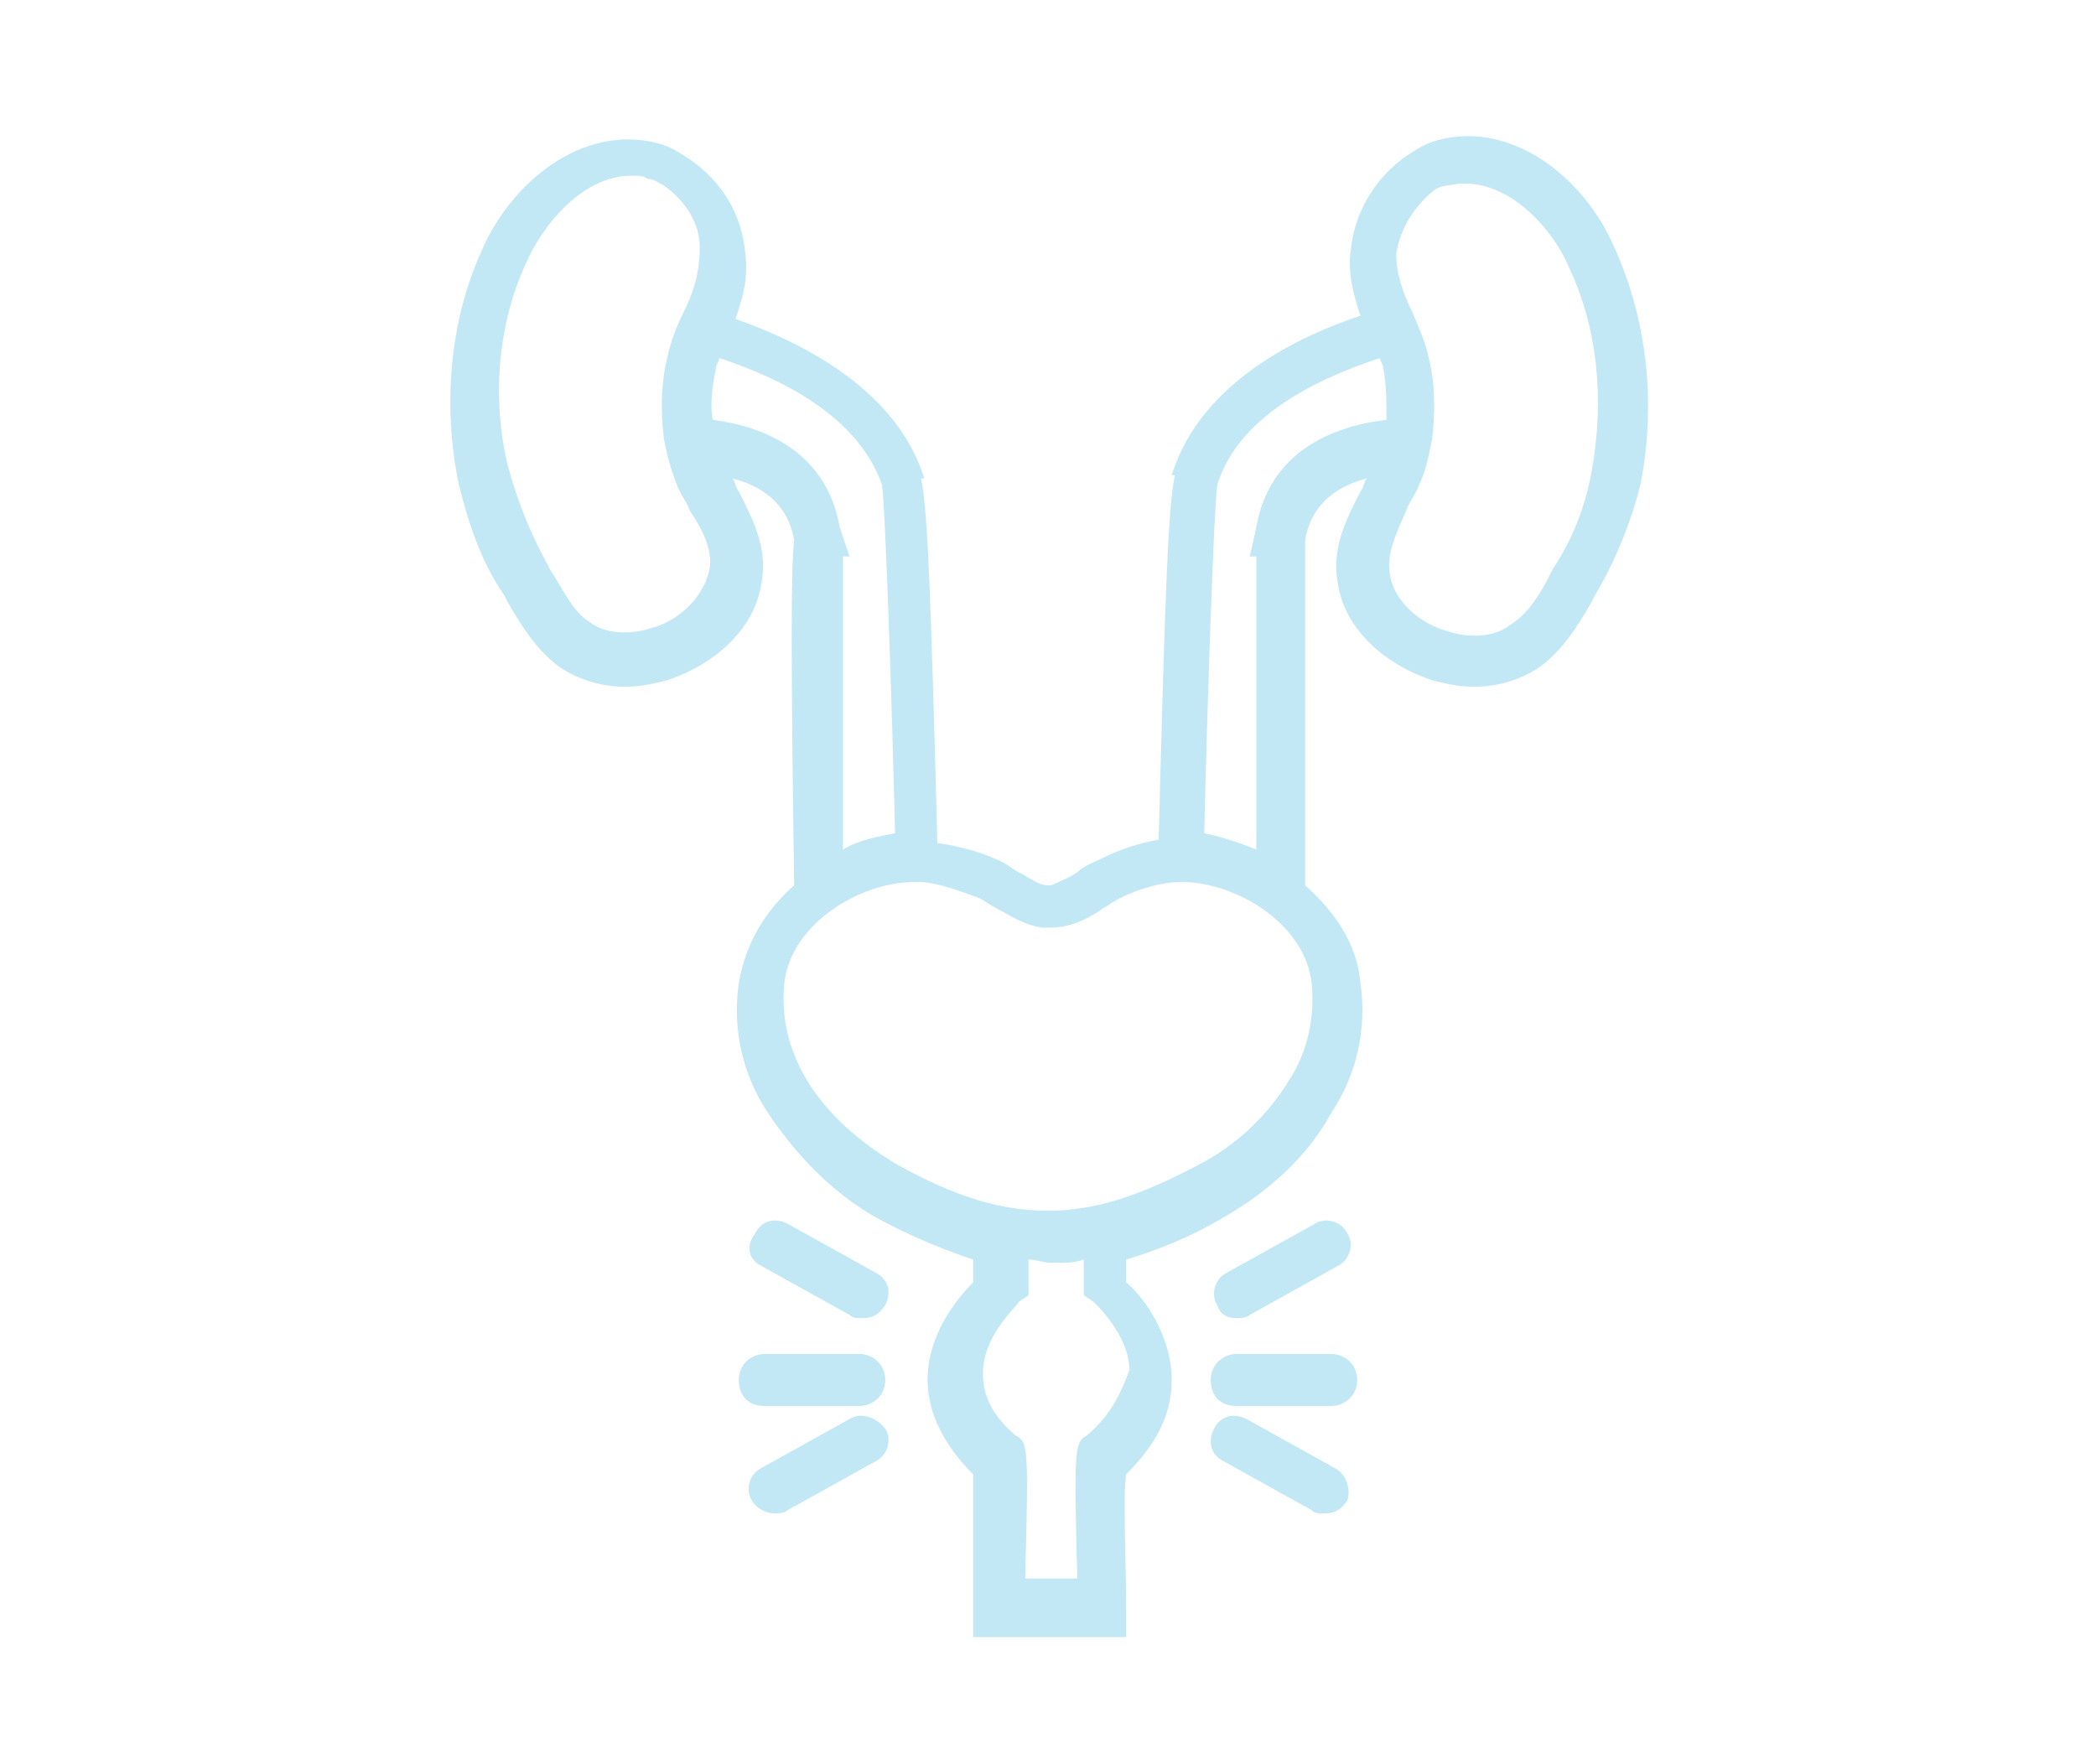 <?xml version="1.0" encoding="utf-8"?>
<!-- Generator: Adobe Illustrator 23.0.5, SVG Export Plug-In . SVG Version: 6.00 Build 0)  -->
<svg version="1.1" id="Layer_1" xmlns="http://www.w3.org/2000/svg" xmlns:xlink="http://www.w3.org/1999/xlink" x="0px" y="0px"
	 viewBox="0 0 64.4 54.2" style="enable-background:new 0 0 64.4 54.2;" xml:space="preserve">
<style type="text/css">
	.st0{fill:#C3E8F5;}
</style>
<g>
	<path class="st0" d="M23.4,38.9l2.7,1.5c0.1,0.1,0.2,0.1,0.4,0.1c0.3,0,0.5-0.1,0.7-0.4c0.2-0.4,0.1-0.8-0.3-1l-2.7-1.5
		c-0.4-0.2-0.8-0.1-1,0.3C22.9,38.3,23,38.7,23.4,38.9z"/>
	<path class="st0" d="M26.4,41.6h-2.9c-0.4,0-0.8,0.3-0.8,0.8s0.3,0.8,0.8,0.8h2.9c0.4,0,0.8-0.3,0.8-0.8S26.8,41.6,26.4,41.6z"/>
	<path class="st0" d="M26.1,43.6l-2.7,1.5c-0.4,0.2-0.5,0.7-0.3,1c0.1,0.2,0.4,0.4,0.7,0.4c0.1,0,0.3,0,0.4-0.1l2.7-1.5
		c0.4-0.2,0.5-0.7,0.3-1C26.9,43.5,26.4,43.4,26.1,43.6z"/>
	<path class="st0" d="M49.6,7.6c-0.9-2.1-3.1-3.9-5.4-3.3c-0.4,0.1-0.7,0.3-1,0.5c-1,0.7-1.6,1.8-1.7,2.9c-0.1,0.7,0.1,1.4,0.3,2
		c-1.8,0.6-4.9,2-5.8,4.9h0.1c-0.2,0.9-0.3,3.4-0.5,11.2c-0.6,0.1-1.2,0.3-1.8,0.6c-0.2,0.1-0.5,0.2-0.7,0.4
		c-0.3,0.2-0.6,0.3-0.8,0.4h-0.1c-0.3,0-0.5-0.2-0.9-0.4c-0.2-0.1-0.4-0.3-0.7-0.4c-0.4-0.2-1.1-0.4-1.8-0.5
		c-0.2-7.7-0.3-10.3-0.5-11.2h0.1c-0.9-2.9-4.1-4.3-5.8-4.9c0.2-0.6,0.4-1.2,0.3-2c-0.1-1.2-0.7-2.2-1.7-2.9c-0.3-0.2-0.6-0.4-1-0.5
		c-2.3-0.6-4.5,1.2-5.4,3.3c-1,2.2-1.2,4.8-0.7,7.2c0.3,1.2,0.7,2.4,1.4,3.4l0.1,0.2c0.4,0.7,0.9,1.5,1.6,2c0.6,0.4,1.3,0.6,2,0.6
		c0.5,0,0.9-0.1,1.3-0.2c1.5-0.5,2.7-1.6,2.9-3c0.2-1.1-0.3-2-0.7-2.8c-0.1-0.1-0.1-0.3-0.2-0.4c0.8,0.2,1.7,0.7,1.9,1.9l0,0
		c-0.1,0.9-0.1,3.5,0,10.6c-0.9,0.8-1.5,1.8-1.7,3c-0.2,1.4,0.1,2.8,0.9,4s1.9,2.4,3.3,3.2c1.1,0.6,2.1,1,3,1.3v0.7
		c-0.5,0.5-1.4,1.6-1.4,3c0,1,0.5,2,1.4,2.9c0,0.7,0,2.5,0,4.2v0.8h0.6H34h0.6v-0.8c0-1.7-0.1-3.5,0-4.2c0.9-0.9,1.4-1.8,1.4-2.9
		c0-1.4-0.9-2.6-1.4-3v-0.7c1-0.3,2-0.7,3-1.3c1.4-0.8,2.6-1.9,3.3-3.2c0.8-1.2,1.1-2.6,0.9-4c-0.1-1.2-0.8-2.2-1.7-3
		c0-7.1,0-9.6,0-10.6l0,0c0.2-1.2,1.1-1.7,1.9-1.9c-0.1,0.1-0.1,0.3-0.2,0.4c-0.4,0.8-0.9,1.7-0.7,2.8c0.2,1.4,1.4,2.5,2.9,3
		c0.4,0.1,0.8,0.2,1.3,0.2c0.7,0,1.4-0.2,2-0.6c0.7-0.5,1.2-1.3,1.6-2l0.1-0.2c0.6-1,1.1-2.2,1.4-3.4C50.9,12.4,50.6,9.8,49.6,7.6z
		 M21.8,17.5c-0.2,0.9-1,1.6-1.8,1.8c-0.6,0.2-1.4,0.2-1.9-0.2c-0.5-0.3-0.8-1-1.2-1.6l-0.1-0.2c-0.5-0.9-0.9-1.9-1.2-3
		c-0.5-2.1-0.3-4.4,0.6-6.3c0.5-1.1,1.7-2.6,3.2-2.6c0.2,0,0.4,0,0.5,0.1c0.2,0,0.3,0.1,0.5,0.2c0.7,0.5,1.1,1.2,1.1,1.9
		c0,0.8-0.2,1.4-0.5,2c-0.2,0.4-0.4,0.9-0.5,1.4c-0.2,0.8-0.2,1.7-0.1,2.5c0.1,0.5,0.2,0.9,0.4,1.4c0.1,0.3,0.3,0.5,0.4,0.8
		C21.6,16.3,21.9,16.9,21.8,17.5z M25.8,16.2c-0.4-2.3-2.3-3.1-3.9-3.3c-0.1-0.5,0-1.1,0.1-1.6c0-0.1,0.1-0.2,0.1-0.3
		c1.5,0.5,4.2,1.6,5,3.9c0.1,0.7,0.3,6.5,0.4,10.7c-0.5,0.1-1.1,0.2-1.6,0.5c0-3.3,0-7.4,0-9h0.2L25.8,16.2z M33.4,44.1
		c-0.4,0.2-0.4,0.5-0.3,4.4h-1.6c0.1-4,0.1-4.2-0.3-4.4c-0.7-0.6-1-1.2-1-1.9c0-1.2,1.1-2.1,1.1-2.2l0.3-0.2v-1.1
		c0.2,0,0.5,0.1,0.7,0.1c0.1,0,0.1,0,0.2,0c0.3,0,0.5,0,0.8-0.1v1.1l0.3,0.2c0,0,1.1,1,1.1,2.1C34.4,42.9,34.1,43.5,33.4,44.1z
		 M40.3,30.2c0.1,1-0.1,2.1-0.7,3c-0.6,1-1.6,2-2.8,2.6c-1.7,0.9-3.1,1.4-4.6,1.4c-1.4,0-2.8-0.4-4.6-1.4c-1.2-0.7-2.2-1.6-2.8-2.6
		c-0.6-1-0.8-2-0.7-3c0.2-1.8,2.3-3.1,4-3.1h0.1c0.5,0,1.1,0.2,1.9,0.5c0.2,0.1,0.3,0.2,0.5,0.3c0.4,0.2,0.8,0.5,1.4,0.6
		c0.1,0,0.2,0,0.3,0c0.6,0,1.2-0.3,1.6-0.6c0.2-0.1,0.3-0.2,0.5-0.3c0.6-0.3,1.3-0.5,1.9-0.5C38,27.1,40.1,28.4,40.3,30.2z
		 M38.6,16.2l-0.2,0.9h0.2c0,1.6,0,5.7,0,9c-0.5-0.2-1.1-0.4-1.6-0.5c0.1-4.2,0.3-10,0.4-10.7c0.7-2.3,3.5-3.4,5-3.9
		c0,0.1,0.1,0.2,0.1,0.3c0.1,0.5,0.1,1.1,0.1,1.6C40.9,13.1,39,13.9,38.6,16.2z M48.9,14.5c-0.2,1.1-0.6,2.1-1.2,3l-0.1,0.2
		c-0.3,0.6-0.7,1.2-1.2,1.5c-0.5,0.4-1.3,0.4-1.9,0.2c-0.8-0.2-1.7-0.9-1.8-1.8c-0.1-0.6,0.2-1.2,0.5-1.9c0.1-0.3,0.3-0.5,0.4-0.8
		c0.2-0.4,0.3-0.9,0.4-1.4c0.1-0.8,0.1-1.7-0.1-2.5c-0.1-0.5-0.3-0.9-0.5-1.4c-0.3-0.6-0.5-1.2-0.5-1.8C43,7.1,43.4,6.4,44,5.9
		c0.1-0.1,0.3-0.2,0.5-0.2c1.7-0.4,3.2,1.3,3.7,2.5C49.1,10.1,49.3,12.3,48.9,14.5z"/>
	<path class="st0" d="M38,40.5c0.1,0,0.3,0,0.4-0.1l2.7-1.5c0.4-0.2,0.5-0.7,0.3-1c-0.2-0.4-0.7-0.5-1-0.3l-2.7,1.5
		c-0.4,0.2-0.5,0.7-0.3,1C37.5,40.4,37.7,40.5,38,40.5z"/>
	<path class="st0" d="M40.9,41.6H38c-0.4,0-0.8,0.3-0.8,0.8s0.3,0.8,0.8,0.8h2.9c0.4,0,0.8-0.3,0.8-0.8S41.3,41.6,40.9,41.6z"/>
	<path class="st0" d="M41,45.1l-2.7-1.5c-0.4-0.2-0.8-0.1-1,0.3c-0.2,0.4-0.1,0.8,0.3,1l2.7,1.5c0.1,0.1,0.2,0.1,0.4,0.1
		c0.3,0,0.5-0.1,0.7-0.4C41.5,45.8,41.4,45.3,41,45.1z"/>
</g>
</svg>
